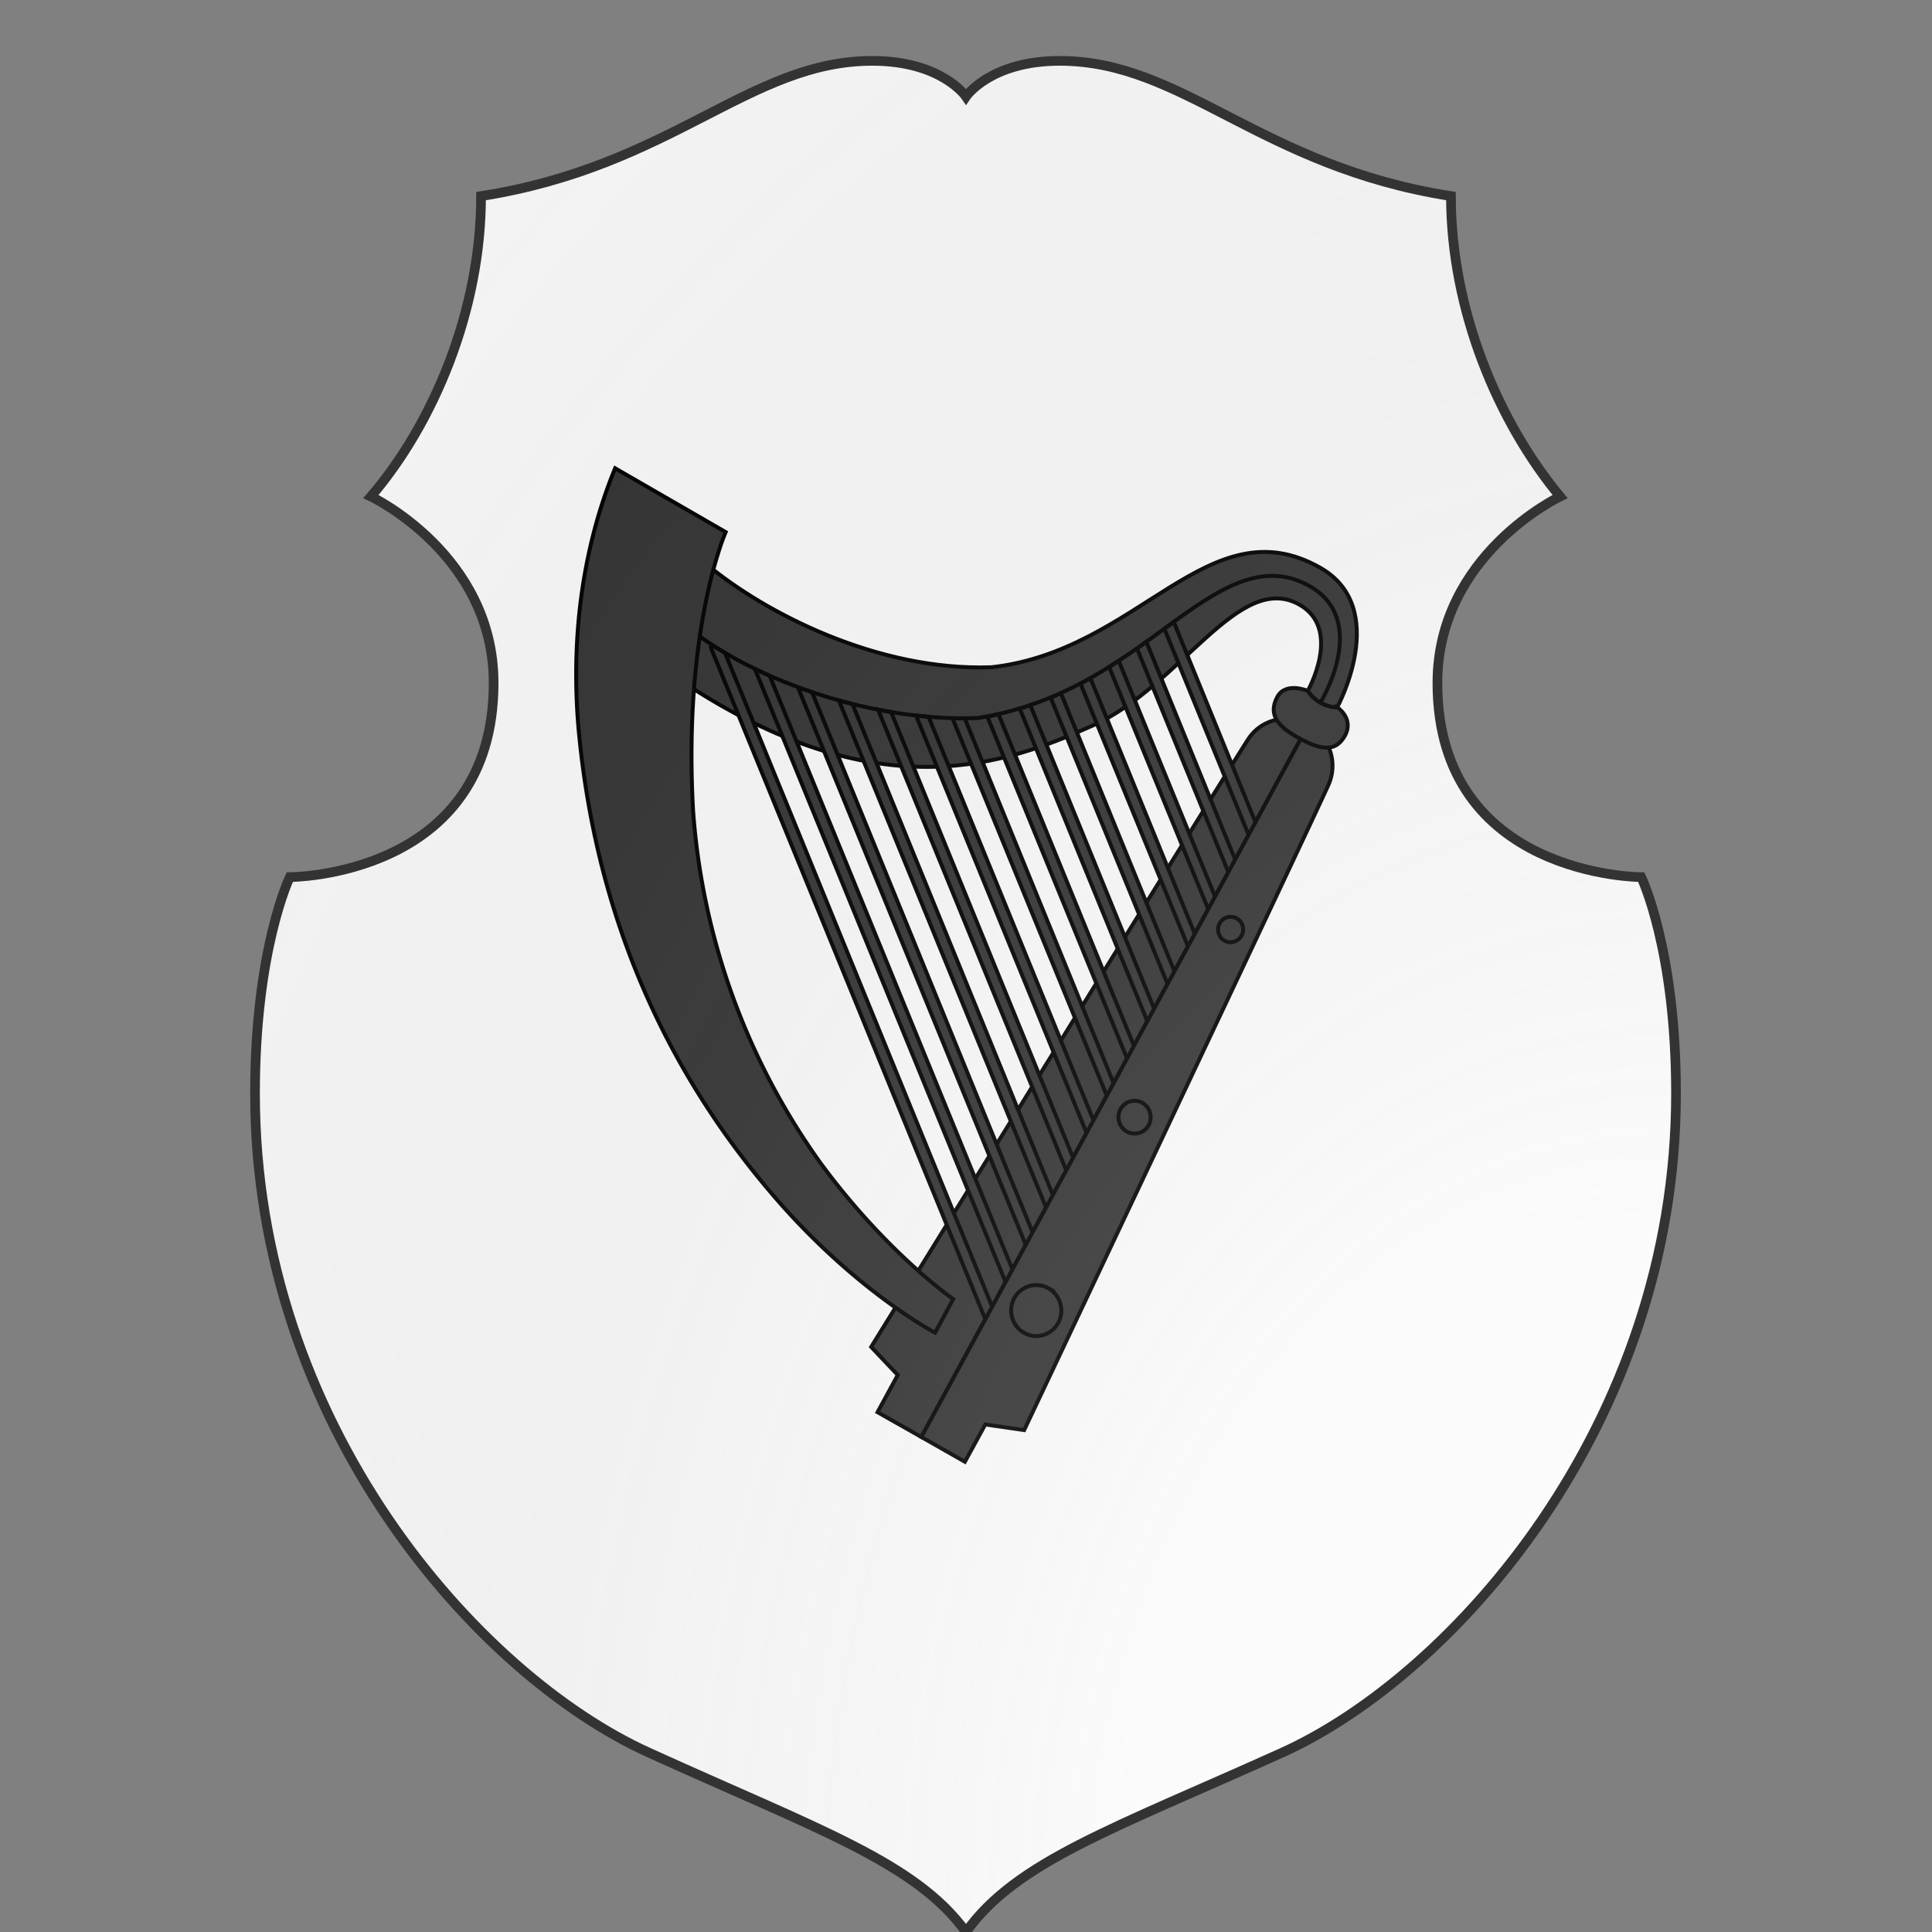 <svg id="coa360631058" width="500" height="500" viewBox="0 0 200 200" xmlns="http://www.w3.org/2000/svg" xmlns:x="http://www.w3.org/1999/xlink"><rect x="0" y="0" width="200" height="200" fill="#808080" stroke="none"/><defs><clipPath id="polish_coa360631058"><path d="m 90.3,6.3 c -12.7,0 -20.7,10.9 -40.5,14 0,11.8 -4.9,23.5 -11.4,31.1 0,0 12.7,6 12.7,19.3 C 51.1,90.8 30,90.8 30,90.8 c 0,0 -3.6,7.4 -3.6,22.4 0,34.3 23.1,60.2 40.7,68.2 17.6,8 27.7,11.4 32.9,18.6 5.2,-7.3 15.3,-10.7 32.8,-18.6 17.6,-8 40.7,-33.9 40.7,-68.2 0,-15 -3.6,-22.4 -3.6,-22.4 0,0 -21.1,0 -21.1,-20.1 0,-13.3 12.7,-19.3 12.7,-19.3 C 155.1,43.7 150.2,32.1 150.2,20.3 130.4,17.2 122.5,6.3 109.7,6.3 102.5,6.3 100,10 100,10 c 0,0 -2.5,-3.7 -9.7,-3.7 z"/></clipPath><g id="harp_coa360631058" stroke-width=".32"><path d="M127.87 77.55s2.82-5-.68-7c-4.95-2.8-9.66 6.6-16.8 9.82-7.15 3.22-17.26 6.83-32.64-2.98-1.07-1.84-.2-6.07-.2-6.07s1.35-4.08 1.39-3.99c4.67 3.86 13.8 8.64 23.12 8.32 12.02-1.31 17.7-13.27 26.8-8.12 5.8 3.29 1.4 11.38 1.4 11.38 0 .02-.58.06-1.35-.36-.8-.45-1.04-1-1.04-1z"/><path d="M127.9 80.36a3.63 3.63 0 00-4.92 1.19c-.81 1.18-30.71 49.5-30.71 49.5l2.17 2.29-1.65 3.03 3.57 2.02 31.54-58.03z"/><path d="M116.94 71.96l-.77.55 6.88 16.84.83-.36-6.94-17.03z"/><path d="M114.7 73.57l-.76.55 7.45 18.25.83-.35-7.52-18.45z"/><path d="M112.45 75.13l-.78.5 8.09 19.78.83-.35-8.14-19.93z"/><path d="M110.13 76.54c-.25.15-.53.29-.8.44l8.78 21.46.83-.35-8.8-21.55z"/><path d="M107.73 77.76c-.27.13-.56.24-.83.36l9.54 23.38.84-.35-9.55-23.4z"/><path d="M102.65 79.48c-.3.06-.6.14-.91.19l11.4 27.9.84-.35-11.33-27.74z"/><path d="M105.24 78.74c-.28.1-.58.2-.86.27l10.41 25.52.83-.35-10.38-25.44z"/><path d="M96.95 79.69l-1.02-.1 13.91 34.05.84-.35-13.73-33.6z"/><path d="M99.9 79.82l-1-.01 12.59 30.8.83-.35L99.9 79.82z"/><path d="M93.9 79.3c-.35-.06-.72-.12-1.07-.2l15.35 37.58.83-.36L93.9 79.31z"/><path d="M90.74 78.64l-1.1-.28 16.9 41.36.83-.35-16.63-40.73z"/><path d="M87.45 77.68l-1.15-.4 18.58 45.47.83-.35-18.26-44.72z"/><path d="M84.01 76.35c-.42-.18-.81-.37-1.22-.57l20.44 50 .84-.35L84 76.35z"/><path d="M80.36 74.48c-.3-.18-.61-.36-.89-.56l-.27.12 22.39 54.79.83-.35-22.06-54z"/><path fill="none" d="M77.33 72.39c4.68 3.85 14.3 7.73 23.62 7.4 7.54-1.2 12.4-5.29 16.48-8.2 3.58-2.55 6.95-4.6 10.57-2.56 5 2.83.89 9.5.89 9.5"/><path d="M98.96 127.15l-1.48 2.74s-6.18-3.22-12.7-10.63c-10.24-11.67-14.99-24.8-16.3-37.96-.77-7.67.2-15.25 2.92-21.87l9.01 5.2s-3.5 7.9-2.65 22.8a56.3 56.3 0 0010.4 28.66c5.43 7.36 10.8 11.06 10.8 11.06z"/><path d="M127.9 80.36a3.78 3.78 0 011.63 4.9c-.55 1.32-24.79 52.57-24.79 52.57l-3.17-.46-1.66 3.04-3.55-2.02 31.54-58.03z"/><path d="M106.72 126.27a2.1 2.1 0 01.79 2.83c-.55 1-1.8 1.36-2.78.8s-1.34-1.82-.8-2.82c.55-1 1.8-1.37 2.79-.81z"/><path d="M122.06 96.12c.5.27.68.9.4 1.4-.27.5-.9.69-1.4.41-.48-.27-.66-.9-.39-1.4.27-.51.9-.68 1.4-.41z"/><path d="M114.37 111.15c.64.36.86 1.18.52 1.82a1.3 1.3 0 01-1.79.52 1.35 1.35 0 01-.51-1.81 1.3 1.3 0 011.78-.53z"/><path d="M130.25 78.91c0 .02-.58.06-1.35-.36-.77-.44-1.03-.97-1.03-.97s-1.8-.78-2.49.48c-.84 1.54.18 2.53 1.92 3.45 1.75.93 2.87 1.02 3.6-.31.74-1.4-.65-2.29-.65-2.29z"/></g><radialGradient id="backlight" cx="100%" cy="100%" r="150%"><stop stop-color="#fff" stop-opacity=".3" offset="0"/><stop stop-color="#fff" stop-opacity=".15" offset=".25"/><stop stop-color="#000" stop-opacity="0" offset="1"/></radialGradient></defs><g clip-path="url(#polish_coa360631058)"><rect x="0" y="0" width="200" height="200" fill="#fafafa"/><g fill="#333333" stroke="#000"><use x:href="#harp_coa360631058" transform="translate(-27 -27) scale(1.27)"/></g></g><path d="m 90.3,6.3 c -12.7,0 -20.7,10.9 -40.5,14 0,11.8 -4.9,23.5 -11.4,31.1 0,0 12.7,6 12.7,19.3 C 51.1,90.8 30,90.8 30,90.8 c 0,0 -3.6,7.4 -3.6,22.4 0,34.3 23.1,60.2 40.7,68.2 17.6,8 27.7,11.4 32.9,18.6 5.2,-7.3 15.3,-10.7 32.8,-18.6 17.6,-8 40.7,-33.9 40.7,-68.2 0,-15 -3.6,-22.4 -3.6,-22.4 0,0 -21.1,0 -21.1,-20.1 0,-13.3 12.7,-19.3 12.7,-19.3 C 155.1,43.7 150.2,32.1 150.2,20.3 130.4,17.2 122.5,6.3 109.7,6.3 102.5,6.3 100,10 100,10 c 0,0 -2.5,-3.7 -9.7,-3.7 z" fill="url(#backlight)" stroke="#333"/></svg>